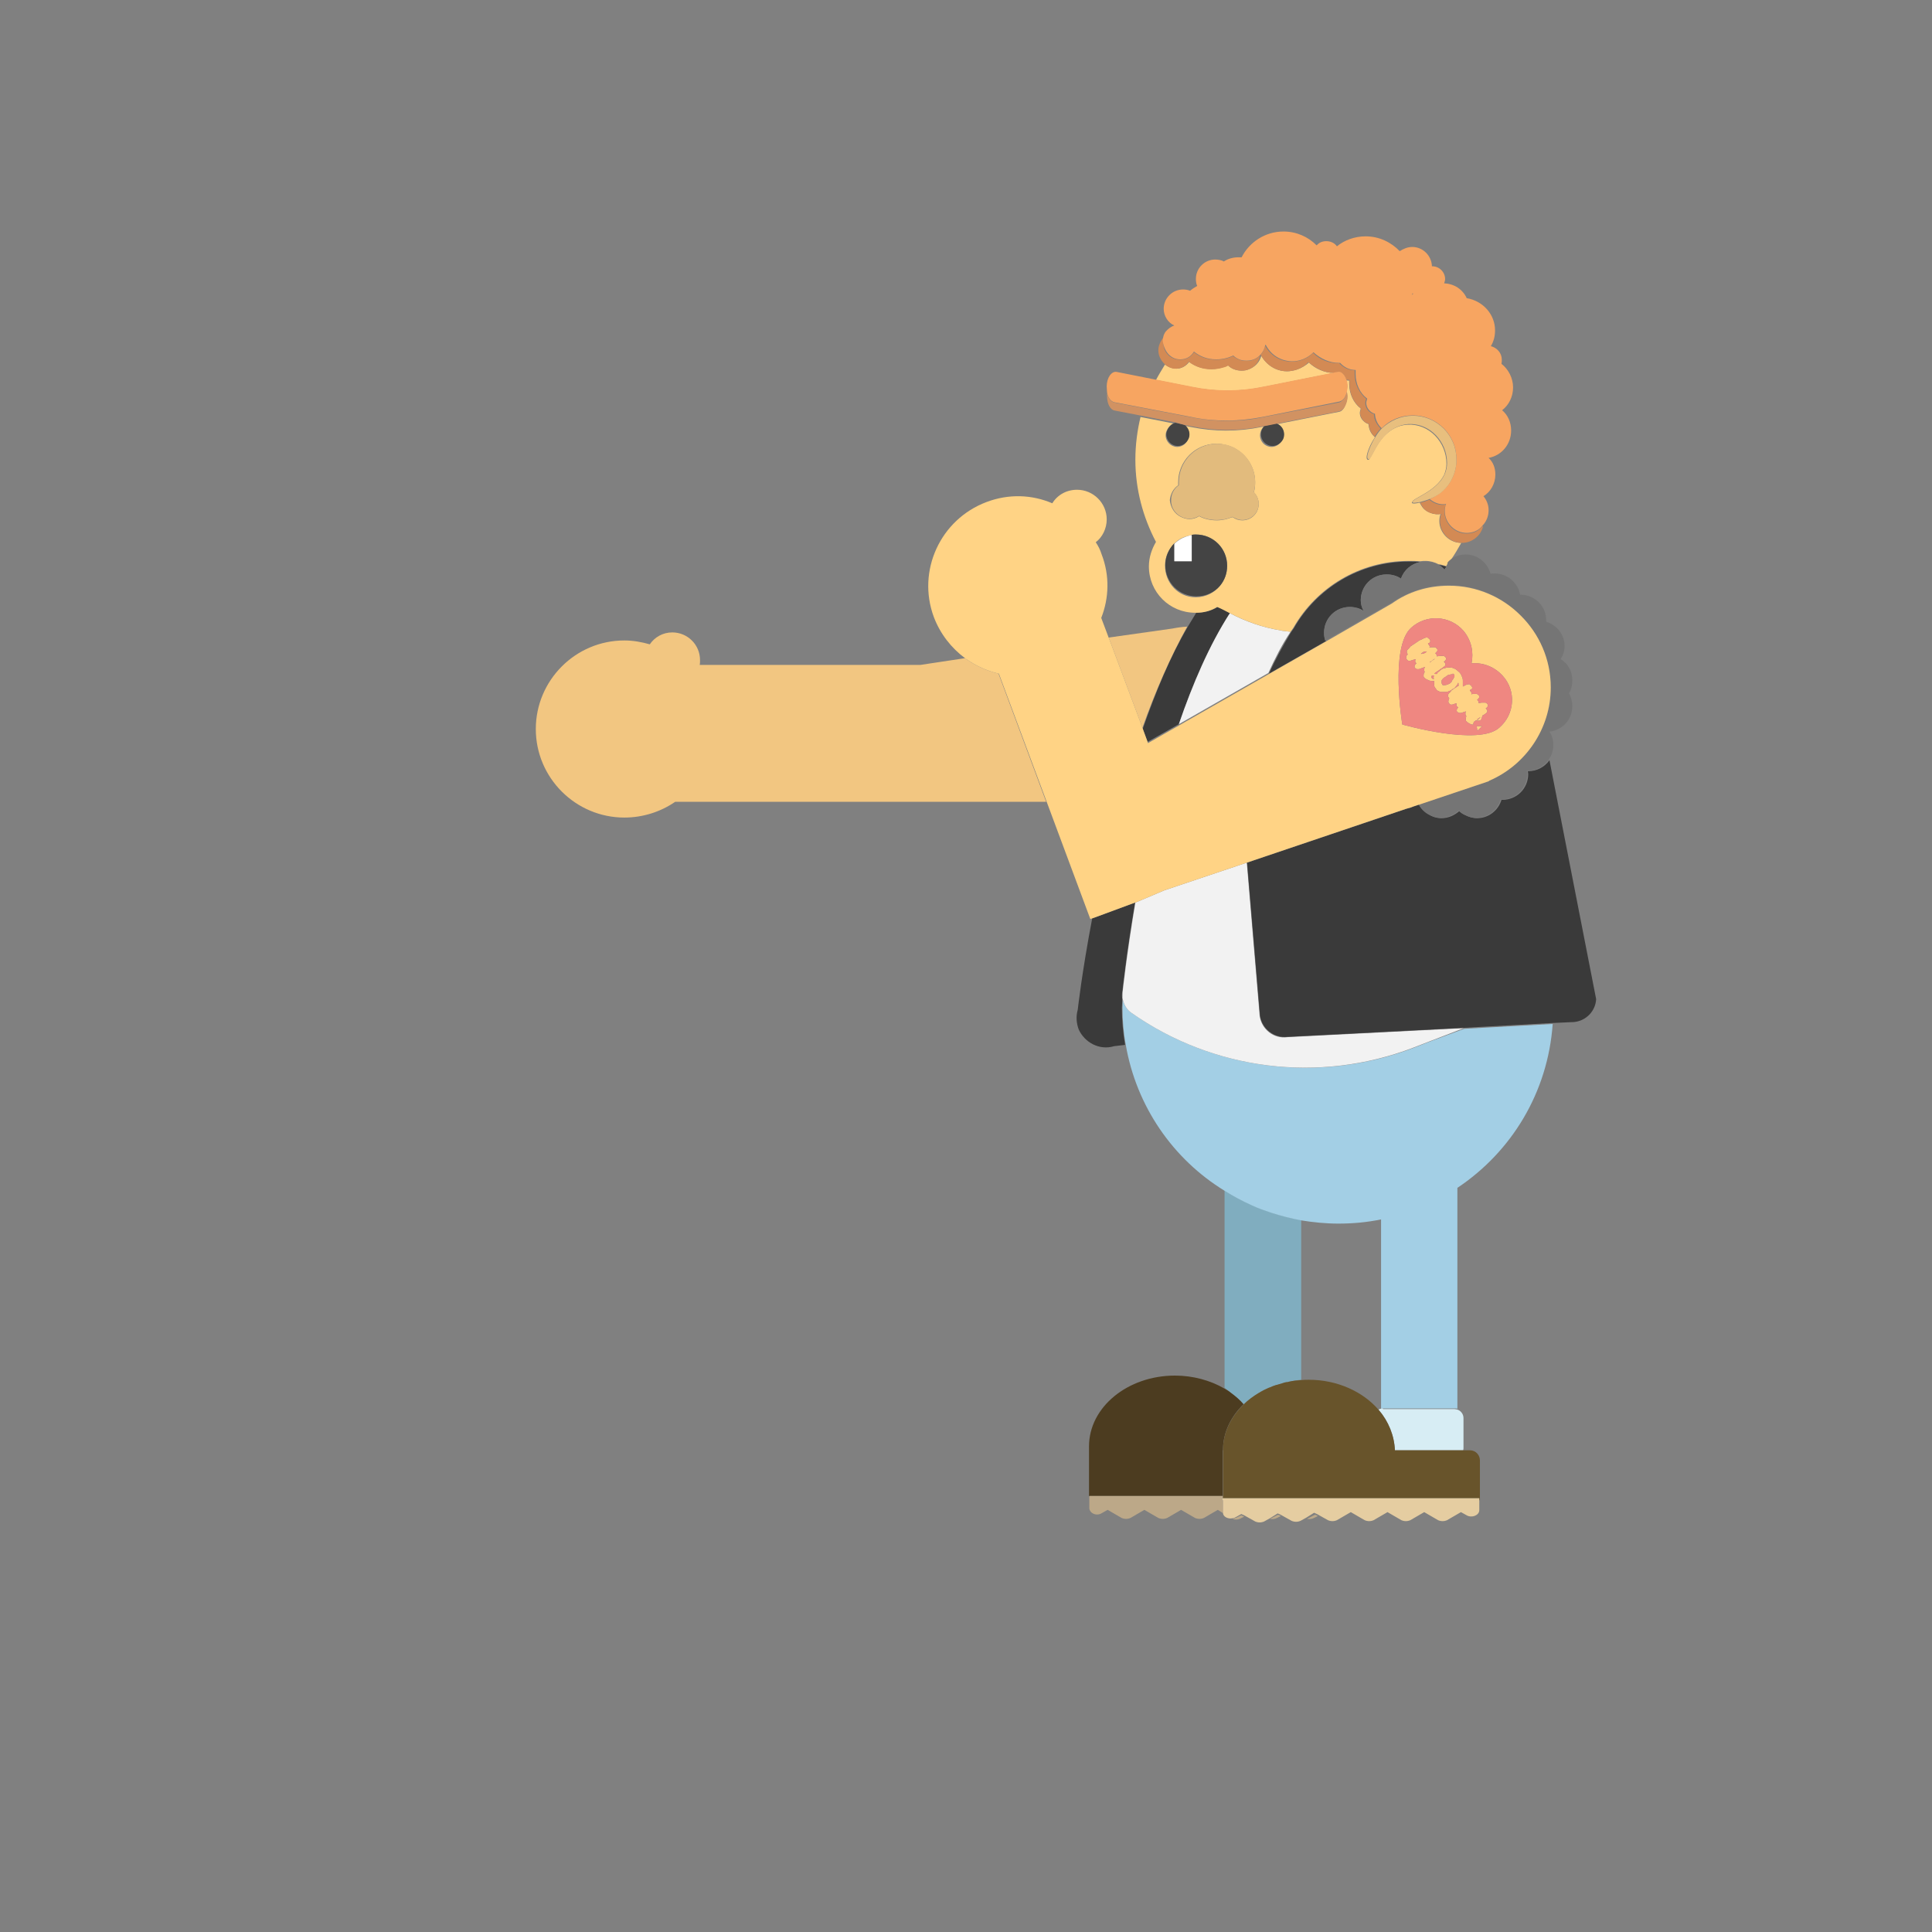 <?xml version="1.0" encoding="utf-8"?>
<!-- Generator: Adobe Illustrator 18.1.1, SVG Export Plug-In . SVG Version: 6.00 Build 0)  -->
<svg version="1.1" id="Layer_1" xmlns="http://www.w3.org/2000/svg" xmlns:xlink="http://www.w3.org/1999/xlink" x="0px" y="0px"
	 viewBox="0 0 600 600" enable-background="new 0 0 600 600" xml:space="preserve">
<rect x="0" y="0" width="600" height="600" fill="#808080" stroke="none"/>
<g>
	<path fill="none" d="M415.9,127.9c0.8-0.1,1.5-0.8,1.9-1.9c-0.4,0.8-1.1,1.4-1.7,1.6l-19.7,3.9c0.2,0,0.3,0.1,0.4,0.2L415.9,127.9z
		"/>
	<path fill="none" d="M370.7,109.4c1.9,1.4,4.2,2.3,6.8,2.3c0,0,0.1,0,0.1,0c-2.6,0-5-0.9-6.8-2.4
		C370.8,109.4,370.7,109.4,370.7,109.4z"/>
	<path fill="none" d="M364.8,114.5c-0.1,0-0.2,0-0.2,0c0.3,0.1,0.6,0.1,0.8,0.1c1.7,0,3.1-1,4-2.1c-0.1-0.1-0.1-0.1-0.2-0.2
		C368.3,113.7,366.8,114.6,364.8,114.5z"/>
	<path fill="none" d="M380.4,114c0.4-0.1,0.7-0.3,1.1-0.4c0,0,0,0,0,0C381.1,113.7,380.7,113.8,380.4,114z"/>
	<path fill="none" d="M438.6,91.1c0,0.3-0.1,0.5-0.1,0.5c0,0,0,0,0.1-0.1C438.6,91.4,438.6,91.2,438.6,91.1z"/>
	<path fill="none" d="M361.2,106.5C361.2,106.6,361.2,106.6,361.2,106.5c0,3,2.3,5.2,5.1,5.2c0.1,0,0.1,0,0.2,0
		C363.8,111.6,361.8,109.6,361.2,106.5z"/>
	<path fill="none" d="M392,129.5c-3.6,0.8-7.3,1.1-11,1.1C384.7,130.6,388.4,130.2,392,129.5l23.8-4.6c0.4-0.1,0.7-0.3,1-0.6
		c-0.2,0.2-0.5,0.3-0.8,0.4L392,129.5z"/>
	<path fill="none" d="M395.2,138.5c-2,0-3.6-1.7-3.6-3.6c0-0.8,0.2-1.4,0.6-2c-0.5,0.6-0.8,1.5-0.8,2.3c0,2,1.6,3.6,3.6,3.6
		c1.3,0,2.4-0.7,3.1-1.8C397.4,137.9,396.3,138.5,395.2,138.5z"/>
	<path fill="none" d="M365.8,138.5c-2,0-3.6-1.7-3.6-3.6c0-0.5,0.1-1,0.4-1.5c-0.3,0.5-0.5,1.1-0.5,1.8c0,2,1.7,3.6,3.6,3.6
		c1.6,0,2.9-1.1,3.4-2.5C368.5,137.6,367.2,138.5,365.8,138.5z"/>
	<path fill="none" d="M445.2,159.6c-0.1,0-0.2,0-0.3-0.1C445,159.5,445.1,159.5,445.2,159.6z"/>
	<path fill="none" d="M446.5,159.7C446.5,159.7,446.5,159.7,446.5,159.7c-0.3,0-0.7,0-1.2-0.1C445.8,159.7,446.2,159.7,446.5,159.7z
		"/>
	<path fill="none" d="M370.1,166.2c0,0-0.1,0-0.1,0c-0.2,0-0.3,0.1-0.5,0.1C369.7,166.3,369.9,166.2,370.1,166.2L370.1,166.2z"/>
	<path fill="none" d="M452.3,142.6c0,0.4,0,0.7,0,1.1C452.3,143.3,452.3,143,452.3,142.6c0-7.4-6.1-13.5-13.5-13.5h0
		C446.2,129.1,452.3,135.2,452.3,142.6z"/>
	<path fill="none" d="M377.9,161.5c-1.9,0-3.9-0.4-5.5-1.3c-0.9,0.6-2,0.9-3,0.9c-0.9,0-1.8-0.2-2.5-0.6c0.8,0.4,1.8,0.7,2.7,0.7
		c1.1,0,2.1-0.3,3-0.9c1.6,0.9,3.6,1.3,5.5,1.3c1.7,0,3.3-0.4,4.8-1c-0.1,0-0.1-0.1-0.2-0.1C381.2,161.2,379.5,161.5,377.9,161.5z"
		/>
	<path fill="none" d="M389.7,149.7c0,1-0.1,2.1-0.4,3.1c0.9,0.9,1.5,2.3,1.5,3.6c0,2.9-2.3,5.1-5.1,5.1c-0.9,0-1.7-0.3-2.5-0.7
		c0.7,0.5,1.6,0.8,2.7,0.8c2.9,0,5.1-2.3,5.1-5.1c0-1.4-0.6-2.7-1.5-3.6c0.3-1,0.4-2.1,0.4-3.1c0-4.6-2.6-8.6-6.4-10.6
		C387.2,141.2,389.7,145.2,389.7,149.7z"/>
	<path fill="none" d="M401,112.3c0.1,0,0.1,0,0.2,0c-3.5-0.1-6.6-2.1-8.1-5.1H393c0,0.1,0,0.2-0.1,0.2
		C394.5,110.3,397.5,112.3,401,112.3z"/>
	<path fill="none" d="M422.6,126.8C422.6,126.9,422.7,126.9,422.6,126.8C422.7,126.9,422.7,126.9,422.6,126.8
		C422.7,126.9,422.6,126.8,422.6,126.8z"/>
	<path fill="none" d="M429.1,133.1c2.6-2.5,6-4,9.7-4C434.9,129.1,431.5,130.6,429.1,133.1z"/>
	<path fill="none" d="M423.6,130.8c0.4,0.4,0.9,0.8,1.5,0.9c0,0,0-0.1,0-0.1C424.6,131.5,424,131.2,423.6,130.8z"/>
	<path fill="none" d="M418.1,117.9c0,0.1,0.1,0.1,0.1,0.2c0.3,0.1,0.6,0.1,0.9,0.1c0-0.1,0-0.1,0-0.2
		C418.8,118,418.5,117.9,418.1,117.9z"/>
	<path fill="none" d="M402.7,114.8c1.4-0.4,2.7-1.2,3.8-2.2c0,0-0.1-0.1-0.2-0.1C405.3,113.6,404.1,114.3,402.7,114.8z"/>
	<path fill="none" d="M415.8,112.8c-3,0-5.8-1.4-7.9-3.3c0,0-0.1,0.1-0.1,0.1c2.1,2,4.7,3.2,7.7,3.2
		C415.6,112.8,415.7,112.8,415.8,112.8z"/>
	<path fill="none" d="M369.2,166.4c-1.7,0.4-3.2,1.2-4.5,2.4v0.1C365.9,167.7,367.5,166.8,369.2,166.4z"/>
	<path fill="none" d="M443.9,155.2c1.2,1,2.6,1.6,4.2,1.6c0.3,0,0.6-0.1,0.9-0.1c-0.3,0.7-0.4,1.5-0.4,2.2c0,3.7,3.1,6.8,6.8,6.8
		c1.9,0,3.4-0.6,4.5-1.8c-1.2,1.1-2.7,1.7-4.4,1.7c-3.7,0-6.8-3.1-6.8-6.8c0-0.7,0.1-1.5,0.4-2.2c-0.3,0.1-0.6,0.1-0.9,0.1
		c-1.7,0-3-0.7-4.2-1.6c1.1-0.5,2.1-1.1,3.1-1.8c-1,0.7-2,1.3-3.2,1.7c-0.7,0.3-1.8,0.6-2.8,0.9c-1.2,0.2-2.3,0.4-2.4,0.1
		c0,0,0-0.1,0-0.1c-0.1,0.1-0.1,0.2-0.1,0.3c0.2,0.3,1.2,0.2,2.4-0.1c0.2,0.6,0.5,1,0.9,1.5c-0.3-0.4-0.6-0.9-0.8-1.5
		C442.1,155.9,443.2,155.5,443.9,155.2z"/>
	<path fill="none" d="M429.1,133.1L429.1,133.1c-1.2-1.1-2-2.7-2.1-4.5c-1.5-0.4-2.7-1.8-2.7-3.4c0-0.4,0.2-0.9,0.3-1.3
		c-2.3-1.7-3.6-4.6-3.6-7.7c0-0.5,0-0.9,0-1.2c-2,0-3.6-0.9-4.8-2.2c-0.1,0-0.2,0-0.3,0c1.2,1.3,2.9,2.2,4.8,2.2c0,0.5,0,0.8,0,1.2
		c0,3.1,1.4,5.8,3.6,7.7c-0.2,0.3-0.3,0.9-0.3,1.3c0,1.6,1.2,3,2.7,3.4c0,1.8,0.9,3.3,2.1,4.5c-0.6,0.6-1.3,1.5-1.9,2.5
		c0.1,0.1,0.1,0.2,0.2,0.2c0-0.1,0.1-0.1,0.1-0.2C427.8,134.6,428.5,133.7,429.1,133.1z"/>
	<path fill="none" d="M391.3,110.4c-0.4,2-1.7,3.6-3.6,4.3c1.9-0.6,3.5-2.2,3.9-4.2c-0.1-0.1-0.1-0.2-0.2-0.3
		C391.5,110.3,391.4,110.4,391.3,110.4z"/>
	<path fill="none" d="M382.8,110.6c1.2,0.9,2.5,1.5,4.1,1.5c0,0,0.1,0,0.1,0c-1.6,0-3.1-0.6-4-1.6
		C382.9,110.5,382.9,110.6,382.8,110.6z"/>
	<path fill="none" d="M438.9,91.2c-0.2-0.1-0.2-0.1-0.3-0.1C438.7,91.2,438.8,91.3,438.9,91.2C438.8,91.3,438.9,91.2,438.9,91.2z"/>
	<path fill="none" d="M437.2,131.7c-3.3,0.3-5.7,2-7.5,3.9c1.7-1.9,4.1-3.5,7.4-3.7c6.7-0.4,12.1,5.4,12.1,12.1
		c0,1.3-0.2,2.4-0.7,3.4c0.5-1.1,0.8-2.2,0.8-3.6C449.3,137.1,443.9,131.3,437.2,131.7z"/>
	<path fill="none" d="M425.1,142.6c-1.1,0,0.1-3.6,1.8-6.5c-1.9,3-3.1,6.7-1.9,6.7c0.2,0,0.5-0.4,0.9-1.1
		C425.6,142.3,425.3,142.6,425.1,142.6z"/>
	<path fill="none" d="M382.6,138.8c0.2,0.1,0.3,0.2,0.5,0.2C383,139,382.8,138.9,382.6,138.8z"/>
	<path fill="none" d="M449.2,176c-0.3,0.3-0.5,0.6-0.6,0.9C448.8,176.6,449.1,176.3,449.2,176z"/>
	<path fill="none" d="M419.2,188.5c1.6,0,3.1,0.6,4.3,1.3c0,0,0-0.1,0-0.1C422.3,188.9,420.8,188.5,419.2,188.5
		C419.3,188.5,419.3,188.5,419.2,188.5z"/>
	<path fill="none" d="M379.7,450.4v14.2h0.1v0.7h0v-0.7v-14.1c0-5.5,2.4-10.4,6.4-14.3c1.4-1.3,3-2.5,4.7-3.6
		c-1.7,1-3.3,2.2-4.7,3.5C382.2,440,379.8,444.9,379.7,450.4L379.7,450.4z"/>
	<path fill="none" d="M430.6,178.4c1.7,0,3.2,0.4,4.5,1.3c0,0,0,0,0,0C433.7,178.8,432.3,178.4,430.6,178.4
		C430.7,178.4,430.7,178.4,430.6,178.4z"/>
	<path fill="none" d="M398.3,195.9c0.8,0.1,1.7,0.2,2.5,0.3C400,196.1,399.1,196,398.3,195.9z"/>
	<path fill="none" d="M449.8,181.7c-6.5,0-12.6,2.1-17.7,5.5l-20.4,11.7c0,0.1,0,0.1,0.1,0.2l-17.7,10.1c1.9-4.3,4.3-8.6,6.8-12.8
		c0.3-0.4,0.6-0.9,0.9-1.3c7.1-12.4,20.4-20.7,35.7-20.7c1.2,0,2.5,0,3.7,0.1c0.6,0,1-0.1,1.5-0.1c1.5,0,2.8,0.3,4,1
		c0.7,0.3,1.3,0.9,1.9,1.5c-0.5-0.6-1.2-1.2-1.8-1.5c0.8,0.2,1.7,0.3,2.4,0.6c0.2-0.3,0.3-0.5,0.3-0.8c-0.1,0.2-0.2,0.4-0.4,0.6
		c-0.8-0.2-1.5-0.5-2.4-0.6c-1.2-0.6-2.5-1-4-1c-0.6,0-1,0-1.6,0.1c-1.2-0.1-2.4-0.1-3.7-0.1c-15.2,0-28.6,8.3-35.7,20.7
		c-0.3,0.4-0.6,0.9-0.9,1.3c-2.7,4-4.9,8.4-6.9,12.8l-27.8,15.9v0l-9.7,5.5l0.1,0.4l10-5.7l27.8-15.9l17.7-10.1l20.3-11.7
		c5-3.6,11.1-5.5,17.7-5.5c8.7,0,16.5,3.5,22.2,9.2C466.5,185.3,458.6,181.7,449.8,181.7z"/>
	<polygon fill="none" points="381.9,190.4 381.9,190.4 381.9,190.4 	"/>
	<path fill="none" d="M381.9,190.4c5,2.7,10.4,4.5,16,5.4C392.2,194.9,386.9,193,381.9,190.4z"/>
	<path fill="none" d="M366.1,224.9c4.3-12.6,9.5-24.6,15.8-34.4C375.6,200.2,370.4,212.2,366.1,224.9z"/>
	<path fill="none" d="M447.5,254c-1.5,0-2.8-0.4-4-1.2c1.2,0.8,2.7,1.3,4.2,1.3c2.1,0,4-0.9,5.5-2.2c-0.1,0-0.1-0.1-0.2-0.1
		C451.5,253.1,449.6,254,447.5,254z"/>
	<path fill="none" d="M391,432.5c0.5-0.3,0.9-0.5,1.4-0.8C392,432,391.5,432.3,391,432.5z"/>
	<path fill="none" d="M393.9,431.1c0.1,0,0.2-0.1,0.3-0.1C394.1,431,394,431,393.9,431.1z"/>
	<path fill="none" d="M378.9,181.9c-1.7,2-4.3,3.3-7.3,3.3c-5.4,0-9.7-4.3-9.7-9.7c0-1.9,0.6-3.7,1.6-5.3c-1.1,1.5-1.7,3.4-1.7,5.5
		c0,5.3,4.1,9.8,9.5,9.8C374.4,185.5,377.1,184.1,378.9,181.9z"/>
	<path fill="none" d="M396.4,430.1C396.4,430.1,396.5,430.1,396.4,430.1C396.5,430.1,396.4,430.1,396.4,430.1z"/>
	<path fill="none" d="M398.5,429.5c0.5-0.1,1-0.2,1.5-0.3C399.5,429.2,399,429.3,398.5,429.5z"/>
	<path fill="#3A3A3A" d="M339.2,285.2c-3.2,16.7-4.5,28.4-4.5,28.4c-0.6,2.1-0.4,4.2,0.3,6.1c1.8,4,6.4,6.6,11,5.2l3.4-0.4
		c-0.6-3.7-1-7.6-1-11.5c0.1-0.9,0.1-2,0.1-3c-0.1-0.7-0.1-1.5,0.1-2.4c0,0,1.2-11.3,3.9-27.3l-12.7,4.7L339.2,285.2z"/>
	<path fill="#3A3A3A" d="M356.4,230.4l9.7-5.5v0l0,0c0,0,0,0,0,0c4.3-12.7,9.5-24.6,15.8-34.4c0,0,0,0,0-0.1c0,0,0,0,0,0
		c-1.2-0.6-2.4-1.3-3.8-1.9c-1.9,1.2-4.2,1.8-6.6,1.8c-0.9,1.4-1.7,2.9-2.6,4.3c-5.5,9.3-10,20.3-14,31.7l0.1,0.3L356.4,230.4z"/>
	<path fill="#80ADBF" d="M394.7,376.5c-2-0.7-4-1.4-6-2.3c-2.9-1.3-5.7-2.8-8.4-4.5V431c0.7,0.5,1.3,1,1.9,1.5
		c1.5,1.1,2.9,2.3,4,3.6c1.4-1.3,3-2.4,4.7-3.5c0.1,0,0.1-0.1,0.2-0.1c0.5-0.3,0.9-0.5,1.4-0.8c0.5-0.2,1-0.5,1.5-0.7
		c0.1,0,0.2-0.1,0.3-0.1c0.7-0.3,1.4-0.6,2.1-0.8c0,0,0.1,0,0.1,0c0.7-0.2,1.3-0.4,2-0.6c0.5-0.1,1-0.2,1.5-0.3c0.1,0,0.2,0,0.3-0.1
		c1.3-0.3,2.5-0.5,3.8-0.6v-49.6h0C400.9,378.3,397.7,377.5,394.7,376.5z"/>
	<path fill="#A3CFE5" d="M351.3,314.5c-1.4-1-2.3-2.5-2.6-4.1c0,0.8-0.1,1.6-0.1,2.5c0,3.9,0.3,7.7,1,11.5
		c3.3,19.2,14.7,35.6,30.7,45.4l0,0c2.7,1.7,5.5,3.2,8.4,4.5c1.9,0.9,3.9,1.6,6,2.3c3.1,1,6.2,1.8,9.4,2.4h0c3.7,0.6,7.6,1,11.5,1
		c4.6,0,8.9-0.4,13.3-1.3v58.8c0.3,0,0.4-0.1,0.7-0.1h22.3c0.3,0,0.4,0,0.7,0.1v-68.6c16.8-11.2,28.1-29.6,29.6-50.9l-27.5,1.5
		l-11,4.1l-4.9,1.9C409.7,336.5,376.9,332.5,351.3,314.5z"/>
	<path fill="#F2F2F2" d="M400.8,196.2c-0.8-0.1-1.7-0.2-2.5-0.3c-0.1,0-0.2,0-0.4-0.1c-5.7-0.9-11.1-2.8-16-5.4v0c0,0,0,0,0,0.1
		c-6.3,9.8-11.5,21.9-15.8,34.4c0,0,0,0,0,0l0,0l27.8-15.9C395.9,204.6,398.1,200.2,400.8,196.2z"/>
	<path fill="#F2F2F2" d="M361.6,276.5l-8.5,3.6l-0.5,0.2c-2.7,16.1-3.9,27.3-3.9,27.3c-0.1,0.7-0.1,1.6-0.1,2.4
		c0,0.1,0.1,0.2,0.1,0.4c0.4,1.7,1.2,3.1,2.6,4.1c25.6,18,58.4,22,87.5,10.9l4.9-1.9l10.9-4.2l-54.8,2.8c-4.2,0.6-8-2.4-8.6-6.6
		l-4-47.6l0,0L361.6,276.5z"/>
	<path fill="#FFD385" d="M392.2,120.2l22.1-4.4c0,0-0.1,0-0.1,0c-2.9,0-5.7-1.3-7.7-3.2c-1,0.9-2.3,1.7-3.8,2.2c-1,0.3-2,0.5-3,0.5
		c-3.5,0-6.4-2-8-4.8c-0.5,2-2,3.5-3.9,4.2c-0.7,0.3-1.4,0.4-2.2,0.4c-1.7,0-3.2-0.6-4.2-1.6c-0.4,0.1-0.7,0.3-1.1,0.4
		c-1.3,0.5-2.7,0.7-4.2,0.7c-2.6,0-4.9-0.8-6.8-2.2c-0.9,1.2-2.3,2.1-4,2.1c-0.3,0-0.6-0.1-0.8-0.1c-0.8-0.1-1.9-0.5-2.7-1.2
		c-0.9,1.5-1.9,3.1-2.8,4.8l11.1,2.2C377.5,121.7,384.9,121.7,392.2,120.2z"/>
	<path fill="#FFD385" d="M381.9,190.4C381.9,190.4,381.9,190.4,381.9,190.4c5,2.6,10.3,4.5,16,5.4c0.1,0,0.2,0,0.4,0.1
		c0.8,0.1,1.7,0.2,2.5,0.3c0.3-0.4,0.6-0.9,0.9-1.3c7.1-12.4,20.5-20.7,35.7-20.7c1.3,0,2.5,0,3.7,0.1c0.6-0.1,1-0.1,1.6-0.1
		c1.5,0,2.8,0.4,4,1c0.9,0.1,1.6,0.4,2.4,0.6c0.2-0.2,0.3-0.4,0.4-0.6c0-0.2,0.1-0.3,0.1-0.5c0.3-0.4,0.7-0.7,1.1-1
		c1.1-1.6,2.1-3.3,3.1-5.1c-3.7,0-6.8-3.1-6.8-6.8c0-0.7,0.1-1.5,0.4-2.2c-0.3,0.1-0.5,0.1-0.8,0.1c0,0,0,0-0.1,0c0,0,0,0,0,0
		c-0.3,0-0.7,0-1.2-0.1c0,0-0.1,0-0.1,0c-0.1,0-0.2,0-0.3-0.1c-1.1-0.3-2.2-0.8-3.1-1.9c-0.3-0.4-0.6-0.9-0.9-1.5
		c-1.2,0.3-2.2,0.4-2.4,0.1c-0.1-0.1,0-0.2,0.1-0.3c-0.1-1.1,7.4-3.2,9.9-8.5c0.4-1,0.7-2.1,0.7-3.4c0-6.7-5.4-12.5-12.1-12.1
		c-3.3,0.2-5.6,1.8-7.4,3.7c-2,2.2-3.1,4.8-3.9,6.1c-0.4,0.7-0.6,1.1-0.9,1.1c-1.2,0,0-3.8,1.9-6.7c0.1-0.1,0.1-0.2,0.2-0.3
		c-0.1-0.1-0.1-0.1-0.2-0.2c0,0,0,0,0,0c-1.1-1-1.7-2.3-1.8-3.9c-0.6-0.2-1.1-0.5-1.5-0.9c-0.7-0.6-1.2-1.6-1.2-2.6
		c0-0.4,0.2-0.9,0.3-1.3c0,0-0.1-0.1-0.1-0.1c-2.2-1.7-3.5-4.6-3.5-7.6c0-0.4,0-0.7,0-1c-0.3,0-0.6,0-0.9-0.1c0.2,0.6,0.3,1.3,0.3,2
		c0,0.3-0.1,0.7-0.1,1c0,0.2-0.1,0.4-0.1,0.6c0.1,0.5,0.2,1,0.2,1.4c0,1.1-0.3,2.1-0.7,2.9c-0.4,1.1-1.1,1.8-1.9,1.9l-19.1,3.8
		c1.2,0.5,2,1.8,2,3.2c0,0.8-0.3,1.5-0.7,2.1c-0.6,1-1.8,1.8-3.1,1.8c-2,0-3.6-1.6-3.6-3.6c0-0.8,0.3-1.7,0.8-2.3
		c0.1-0.1,0.2-0.2,0.3-0.4l-0.6,0.1c-7.3,1.5-14.7,1.5-22,0l-1.6-0.3c0.7,0.7,1.1,1.6,1.1,2.6c0,0.5-0.1,1-0.3,1.4
		c-0.5,1.4-1.8,2.5-3.4,2.5c-1.9,0-3.6-1.6-3.6-3.6c0-0.7,0.2-1.3,0.5-1.8c0.4-0.8,1.1-1.5,1.9-1.9l-10.2-2c-1,4.2-1.6,8.6-1.6,13.3
		c0,9.2,2.4,17.9,6.4,25.5c-1.3,2.2-2.2,4.8-2.2,7.6c0,8,6.4,14.4,14.4,14.4c0,0,0,0,0.1,0c0,0,0.1,0,0.1,0c2.4,0,4.7-0.6,6.6-1.8
		C379.5,189.1,380.7,189.8,381.9,190.4z M365.9,150.7c0-0.3,0-0.7,0-1c0-6.5,5.3-11.9,11.9-11.9c1.7,0,3.3,0.4,4.8,1
		c0.2,0.1,0.3,0.2,0.5,0.2c0.1,0.1,0.2,0.1,0.3,0.2c3.8,2,6.4,6,6.4,10.6c0,1-0.1,2.1-0.4,3.1c0.9,0.9,1.5,2.2,1.5,3.6
		c0,2.8-2.2,5.1-5.1,5.1c-1,0-1.9-0.3-2.7-0.8c-0.1-0.1-0.2-0.1-0.4-0.2c-1.5,0.6-3.1,1-4.8,1c-1.9,0-3.9-0.4-5.5-1.3
		c-0.9,0.6-1.9,0.9-3,0.9c-1,0-1.9-0.3-2.7-0.7c-1.9-0.9-3.2-2.9-3.4-5.2C363.5,153.4,364.4,151.7,365.9,150.7z M371.3,185.5
		c-5.4,0-9.5-4.5-9.5-9.8c0-2.1,0.6-3.9,1.7-5.5c0.4-0.5,0.8-1,1.2-1.5v0.1c1.3-1.3,2.8-2.1,4.5-2.4c0.1,0,0.2,0,0.3-0.1
		c0.2,0,0.3-0.1,0.5-0.1c0,0,0.1,0,0.1,0v-0.1c0.4-0.1,0.9-0.1,1.3-0.1c5.4,0,9.7,4.3,9.7,9.7c0,2.4-0.8,4.5-2.2,6.2
		C377.1,184.1,374.4,185.5,371.3,185.5z"/>
	<path fill="#3A3A3A" d="M481.2,236.1c-1.5,2.1-3.9,3.4-6.6,3.4c0,0,0,0-0.1,0c0,0.3,0.1,0.6,0.1,0.9c0,4.5-3.6,8-8,8
		c-0.1,0-0.3,0-0.3,0c-1,3.3-4,5.7-7.6,5.7c-1.3,0-2.6-0.4-3.7-1c-0.7-0.3-1.3-0.7-1.8-1.2c-1.5,1.3-3.4,2.2-5.5,2.2
		c-1.6,0-3-0.5-4.2-1.3c-1.2-0.7-2.2-1.7-2.8-2.9l-1.8,0.6l-0.5,0.2c-0.4,0.2-0.7,0.3-1,0.3l-0.7,0.2l-49.4,16.7l4,47.5
		c0.6,4.2,4.5,7.1,8.6,6.6l54.8-2.8l27.5-1.5l6.7-0.3c3.7-0.4,6.6-3.4,6.8-7.1L481.2,236.1z"/>
	<path fill="#3A3A3A" d="M401.8,195.1c-0.3,0.4-0.6,0.9-0.9,1.3c-2.5,4.2-4.9,8.5-6.8,12.8l17.7-10.1c0-0.1,0-0.1-0.1-0.2l-0.1,0.1
		c-0.3-0.9-0.4-1.6-0.4-2.5c0-4.4,3.5-8,8-8c0,0,0,0,0,0c0,0,0,0,0.1,0c1.5,0,3,0.4,4.2,1.2c-0.6-1-0.9-2.1-0.9-3.3c0-4.4,3.5-8,8-8
		c0,0,0,0,0,0c0,0,0,0,0.1,0c1.6,0,3,0.4,4.4,1.3c0.9-2.7,3.2-4.6,6-5.2c0,0,0,0,0.1,0c-1.2-0.1-2.5-0.1-3.7-0.1
		C422.2,174.4,408.9,182.7,401.8,195.1z"/>
	<path fill="#3A3A3A" d="M448.6,176.9c0.1-0.3,0.3-0.6,0.6-0.9c-0.7-0.3-1.6-0.4-2.4-0.6C447.4,175.7,448.1,176.3,448.6,176.9z"/>
	<path fill="#4C3C20" d="M379.7,464.6v-14.2h0.1c0-5.5,2.4-10.4,6.4-14.3c-1.1-1.3-2.5-2.5-4-3.6c-0.6-0.5-1.3-0.9-2-1.3
		c-4.3-2.5-9.7-4-15.3-4c-14.7,0-26.7,9.8-26.7,22v15.5h0.1v-0.1H379.7z"/>
	<path fill="#BCA888" d="M394.4,471.7c0.7,0.1,1.5,0.1,2.2-0.3l1.2-0.6l-0.9-0.4L394.4,471.7z"/>
	<path fill="#BCA888" d="M405.9,471.7c0.7,0.1,1.5,0.1,2.2-0.3l1.2-0.6l-0.9-0.4L405.9,471.7z"/>
	<path fill="#BCA888" d="M383.7,471.4c-0.3,0.1-0.6,0.3-0.9,0.3c0.7,0.3,1.6,0.3,2.4-0.1l1.2-0.6l-0.9-0.4L383.7,471.4z"/>
	<path fill="#BCA888" d="M379.6,465.9v-0.6h0.2v-0.7h-0.1h-41.4v0.1v3.6c0,1.6,2.2,2.7,3.9,1.6l1.8-1l4.3,2.5c0.9,0.4,1.9,0.4,2.8,0
		l4.3-2.5l4.3,2.5c0.9,0.4,1.9,0.4,2.8,0l4.3-2.5l4.3,2.5c0.9,0.4,1.9,0.4,2.8,0l4.3-2.5l1.6,1c0-0.1,0-0.1,0-0.3v-3.7h0v0H379.6z"
		/>
	<polygon fill="#D7EDF4" points="429.5,437.4 429.5,437.4 429.5,437.4 	"/>
	<path fill="#D7EDF4" d="M433.2,450.4h21.2c0.1-0.3,0.1-0.5,0.1-0.8v-9.2c0-1.3-0.9-2.4-2.1-2.7c-0.3,0-0.4-0.1-0.7-0.1h-22.2v-0.2
		c-0.3,0-0.4,0-0.7,0.1c-0.3,0-0.4,0.1-0.7,0.3c0,0,0.1,0.1,0.1,0.1C431.2,441.4,433,445.8,433.2,450.4z"/>
	<path fill="#68542B" d="M398.5,429.5c-0.7,0.2-1.3,0.4-2,0.6c0,0-0.1,0-0.1,0c-0.7,0.2-1.4,0.5-2.1,0.8c-0.1,0-0.2,0.1-0.3,0.1
		c-0.5,0.2-1,0.5-1.5,0.7c-0.5,0.3-1,0.5-1.4,0.8c-0.1,0-0.1,0.1-0.2,0.1c-1.7,1-3.3,2.2-4.7,3.6c-4,3.9-6.4,8.8-6.4,14.3v14.1v0.7
		h79.6v0.6h0.2v-12.4c0-1.6-1.3-3.1-3.1-3.1h-1.9h-0.2h-21.2c-0.2-4.6-2-9-5-12.5c0,0-0.1-0.1-0.1-0.1c-4.8-5.6-12.8-9.3-21.6-9.3
		c-0.7,0-1.5,0-2.4,0.1c-1.3,0.1-2.6,0.2-3.8,0.5c-0.1,0-0.2,0-0.3,0.1C399.5,429.2,399,429.3,398.5,429.5z"/>
	<path fill="#E5CDA1" d="M379.8,465.3L379.8,465.3h-0.2v0.6h0.2v0v3.7c0,0.1,0,0.1,0,0.3c0.1,1.2,1.6,1.9,3,1.6
		c0.3,0,0.6-0.1,0.9-0.3l1.8-1l0.9,0.4l3.4,1.9c0.9,0.4,1.9,0.4,2.8,0l1.8-1l2.4-1.5l0.9,0.4l3.4,1.9c0.9,0.4,1.9,0.4,2.8,0l1.8-1
		l2.4-1.5l0.9,0.4l3.4,1.9c0.9,0.4,1.9,0.4,2.8,0l4.3-2.5l4.3,2.5c0.9,0.4,1.9,0.4,2.8,0l4.3-2.5l4.3,2.5c0.9,0.4,1.9,0.4,2.8,0
		l4.3-2.5l4.3,2.5c0.9,0.4,1.9,0.4,2.8,0l4.3-2.5l1.8,1c1.6,0.9,3.9,0,3.9-1.6v-3.1v-0.6H379.8z"/>
	<path fill="#444444" d="M362.6,133.4c-0.2,0.5-0.4,1-0.4,1.5c0,1.9,1.6,3.6,3.6,3.6c1.4,0,2.7-0.9,3.3-2.2c0.2-0.4,0.3-0.9,0.3-1.4
		c0-1-0.4-1.9-1.1-2.6c-0.2-0.1-0.3-0.3-0.5-0.4l-2.8-0.6c-0.2,0.1-0.4,0.1-0.5,0.2C363.6,131.9,363,132.6,362.6,133.4z"/>
	<path fill="#444444" d="M391.6,134.9c0,1.9,1.6,3.6,3.6,3.6c1.1,0,2.2-0.6,2.9-1.5c0.5-0.6,0.7-1.3,0.7-2.1c0-1.4-0.8-2.7-2-3.2
		c-0.1-0.1-0.3-0.1-0.4-0.2l-3.6,0.7c-0.1,0.1-0.2,0.2-0.3,0.3c-0.1,0.1-0.2,0.2-0.3,0.4C391.8,133.5,391.6,134.1,391.6,134.9z"/>
	<path fill="#E2BB7D" d="M366.9,160.5c0.8,0.4,1.6,0.6,2.5,0.6c1,0,2.1-0.3,3-0.9c1.6,0.9,3.6,1.3,5.5,1.3c1.6,0,3.3-0.3,4.8-1
		c0.1,0,0.1,0.1,0.2,0.1c0.1,0.1,0.2,0.1,0.4,0.2c0.8,0.4,1.6,0.7,2.5,0.7c2.8,0,5.1-2.2,5.1-5.1c0-1.3-0.6-2.7-1.5-3.6
		c0.3-1,0.4-2.1,0.4-3.1c0-4.5-2.5-8.5-6.2-10.5c-0.1-0.1-0.2-0.1-0.3-0.2c-0.2-0.1-0.3-0.2-0.5-0.2c-1.5-0.7-3.1-1-4.8-1
		c-6.6,0-11.9,5.4-11.9,11.9c0,0.3,0,0.7,0,1c-1.5,1-2.4,2.7-2.4,4.6C363.6,157.6,365,159.6,366.9,160.5z"/>
	<path fill="#444444" d="M371.6,185.2c3,0,5.6-1.3,7.3-3.3c1.4-1.7,2.2-3.8,2.2-6.2c0-5.4-4.3-9.7-9.7-9.7c-0.4,0-0.9,0-1.3,0.1v0.1
		v0v7.9v0.1v0.1h-5.4v-0.2v-5.2v-0.1v-0.1c-0.5,0.5-0.9,1-1.2,1.5c-1,1.5-1.6,3.4-1.6,5.3C361.9,180.9,366.2,185.2,371.6,185.2z"/>
	<path fill="#FFFFFF" d="M364.7,174.1v0.2h5.4v-0.1v-0.1v-7.9c-0.2,0-0.4,0.1-0.6,0.1c-0.1,0-0.2,0-0.3,0.1
		c-1.7,0.4-3.3,1.3-4.5,2.5V174.1z"/>
	<path fill="#D38A54" d="M438.8,91.3c0,0-0.1-0.1-0.2-0.2c0,0.1,0,0.3,0,0.4C438.6,91.5,438.7,91.4,438.8,91.3z"/>
	<path fill="#D38A54" d="M459.9,163.9c-1.1,1.2-2.6,1.8-4.5,1.8c-3.7,0-6.8-3.1-6.8-6.8c0-0.7,0.1-1.5,0.4-2.2
		c-0.3,0-0.6,0.1-0.9,0.1c-1.6,0-3-0.6-4.2-1.6c-0.7,0.3-1.8,0.7-2.8,0.9c0.2,0.6,0.5,1,0.8,1.5c0.8,1.1,2,1.7,3.1,1.9
		c0.1,0,0.2,0,0.3,0.1c0,0,0.1,0,0.1,0c0.4,0.1,0.8,0.1,1.2,0.1c0,0,0,0,0.1,0c0.3,0,0.5,0,0.8-0.1c0,0,0.1,0,0.1,0
		c-0.3,0.7-0.4,1.5-0.4,2.2c0,3.7,3.1,6.8,6.8,6.8c3.2,0,6-2.3,6.6-5.3C460.4,163.5,460.1,163.7,459.9,163.9z"/>
	<path fill="#D38A54" d="M364.8,114.5c2,0.1,3.5-0.8,4.4-2.2c0.1,0.1,0.1,0.1,0.2,0.2c1.9,1.4,4.2,2.2,6.8,2.2
		c1.5,0,2.9-0.3,4.2-0.7c0.4-0.1,0.7-0.3,1-0.5c0,0,0,0,0,0c1,1,2.5,1.6,4.2,1.6c0.8,0,1.5-0.1,2.2-0.4c1.9-0.7,3.2-2.3,3.6-4.3
		c-1.1,1-2.5,1.7-4.1,1.7c-0.1,0-0.1,0-0.2,0c0,0-0.1,0-0.1,0c-1.6,0-2.9-0.6-4.1-1.5c-1.5,0.7-3.2,1.1-5,1.1c-0.1,0-0.1,0-0.2,0
		c0,0-0.1,0-0.1,0c-2.6,0-4.9-0.8-6.8-2.3c-0.9,1.4-2.4,2.3-4.1,2.3c0,0-0.1,0-0.1,0c-0.1,0-0.1,0-0.2,0c-2.8,0-5.1-2.2-5.1-5.1
		c0,0,0,0,0-0.1c0-0.2-0.1-0.4-0.1-0.5c0-0.4,0.1-0.9,0.2-1.3c-2.7,3.3-1.7,6.3,0.1,8.2c0.1,0.1,0.3,0.2,0.4,0.4
		c0.9,0.7,1.9,1.1,2.7,1.2C364.6,114.5,364.7,114.5,364.8,114.5z"/>
	<path fill="#D38A54" d="M426.7,128.6c-1.5-0.4-2.7-1.8-2.7-3.4c0-0.4,0.1-1,0.3-1.3c-2.2-1.9-3.6-4.6-3.6-7.7c0-0.4,0-0.7,0-1.2
		c-1.9,0-3.6-0.9-4.8-2.2c0,0-0.1,0-0.1,0c-0.1,0-0.2,0-0.3,0c-3,0-5.7-1.2-7.7-3.2c-1.7,1.7-4,2.7-6.5,2.7c0,0-0.1,0-0.1,0
		c-0.1,0-0.1,0-0.2,0c-3.5,0-6.5-2-8.1-4.9c-0.2,1.1-0.7,2-1.4,2.8c0.1,0.1,0.1,0.2,0.2,0.3c1.6,2.8,4.5,4.8,8,4.8c1,0,2-0.2,3-0.5
		c1.4-0.5,2.6-1.2,3.6-2.3c0,0,0.1,0.1,0.2,0.1c2.1,1.8,4.8,3.2,7.7,3.2c0,0,0.1,0,0.1,0l1-0.2h0.1c1-0.3,1.9,0.6,2.5,1.8
		c0.1,0.2,0.2,0.3,0.2,0.5c0.3,0.1,0.6,0.1,1,0.1c0,0.1,0,0.1,0,0.2c0,0.3,0,0.6,0,1c0,3.1,1.3,5.9,3.5,7.6c0,0,0.1,0.1,0.1,0.1
		c0,0,0,0,0,0c-0.1,0.4-0.3,0.9-0.3,1.3c0,1,0.5,1.9,1.2,2.6c0.4,0.4,0.9,0.7,1.5,0.8c0,0,0,0.1,0,0.1c0.1,1.5,0.7,2.9,1.8,3.9
		c0,0,0,0,0,0c0.6-1,1.3-1.9,1.9-2.5C427.6,131.9,426.7,130.4,426.7,128.6z"/>
	<path fill="#F7A561" d="M361.2,106.5c0.6,3,2.6,5.1,5.3,5.1c0,0,0.1,0,0.1,0c1.7,0,3.2-0.8,4.1-2.3c0,0,0.1-0.1,0.1-0.1
		c1.9,1.5,4.2,2.4,6.8,2.4c0.1,0,0.1,0,0.2,0c1.8,0,3.5-0.4,5-1.1c0.1,0,0.1,0,0.2-0.1c1,1,2.4,1.6,4,1.6c0.1,0,0.1,0,0.2,0
		c1.6,0,3.1-0.6,4.1-1.7c0.1-0.1,0.1-0.1,0.2-0.2c0.7-0.8,1.2-1.7,1.4-2.8c0-0.1,0-0.2,0.1-0.2h0.1c1.5,3,4.5,5,8.1,5.1
		c0,0,0.1,0,0.1,0c2.4,0,4.8-1,6.5-2.7c0,0,0.1-0.1,0.1-0.1c2.1,1.9,4.9,3.3,7.9,3.3c0,0,0.1,0,0.1,0c0.1,0,0.2,0,0.3,0
		c1.2,1.3,2.8,2.2,4.8,2.2c0,0.3,0,0.7,0,1.2c0,3.1,1.3,6,3.6,7.7c-0.1,0.4-0.3,0.9-0.3,1.3c0,1.6,1.2,3,2.7,3.4
		c0.1,1.8,0.9,3.4,2.1,4.5c0,0,0,0,0,0c2.4-2.5,5.8-4,9.7-4c0,0,0,0,0,0h0h0c7.4,0,13.5,6.1,13.5,13.5c0,0.4,0,0.7,0,1.1
		c-0.3,4-2.2,7.4-5.2,9.6c-0.9,0.7-2,1.3-3.1,1.8c1.2,0.9,2.5,1.6,4.2,1.6c0.3,0,0.6,0,0.9-0.1c-0.3,0.7-0.4,1.5-0.4,2.2
		c0,3.7,3.1,6.8,6.8,6.8c1.7,0,3.3-0.6,4.4-1.7c0.2-0.2,0.4-0.4,0.6-0.7c0-0.1,0.1-0.1,0.2-0.2c1-1.2,1.6-2.7,1.6-4.5
		c0-1.6-0.6-3.1-1.6-4.3c2.2-1.3,3.7-3.9,3.7-6.7c0-2.1-0.7-3.9-2.1-5.2c4-0.7,7-4.2,7-8.5c0-2.5-1-4.8-2.8-6.3
		c2.1-1.6,3.4-4.2,3.4-7.1c0-2.9-1.5-5.7-3.6-7.3c0.1-0.4,0.1-0.9,0.1-1.3c0-2.1-1.5-3.7-3.4-4.2c0.9-1.5,1.3-3.1,1.3-4.9
		c0-5.1-3.9-9.2-8.8-10c-1.2-2.7-3.9-4.5-7-4.6c0.1-0.4,0.3-0.9,0.3-1.3c0-2.2-1.8-4-4-4c0,0,0,0-0.1,0c-0.1-3.3-2.8-6-6.1-6
		c-1.5,0-2.8,0.6-3.9,1.3c-2.7-2.8-6.4-4.6-10.6-4.6c-3.4,0-6.6,1.2-8.9,3.1c-0.7-1-1.9-1.6-3.3-1.6c-1.2,0-2.2,0.4-3,1.3
		c-2.7-2.7-6.3-4.3-10.3-4.3c-5.7,0-10.6,3.3-13,8c-0.3,0-0.6,0-0.9,0c-1.6,0-3.3,0.4-4.6,1.3c-0.7-0.4-1.8-0.6-2.7-0.6
		c-3.3,0-6,2.7-6,6c0,0.7,0.1,1.6,0.4,2.2c-0.7,0.4-1.5,0.9-2.2,1.5c-0.7-0.3-1.5-0.4-2.2-0.4c-3.3,0-6,2.7-6,6
		c0,2.2,1.3,4.3,3.3,5.2c-1,0.3-1.9,1-2.7,1.9c-0.3,0.4-0.6,1-0.7,1.5c-0.1,0.4-0.2,0.8-0.2,1.3
		C361.1,106.2,361.2,106.4,361.2,106.5z M438.6,91.1c0.1,0,0.1,0,0.3,0.1c0,0-0.1,0.1-0.1,0.1c-0.1,0.1-0.2,0.2-0.3,0.3
		c0,0,0,0-0.1,0.1C438.5,91.6,438.6,91.4,438.6,91.1z"/>
	<path fill="#E8BF7E" d="M438.7,156c0.1,0.3,1.2,0.1,2.4-0.1c1-0.3,2.1-0.6,2.8-0.9c1.1-0.4,2.2-1,3.2-1.7c3-2.2,4.9-5.7,5.2-9.6
		c0-0.3,0-0.7,0-1.1c0-7.4-6.1-13.5-13.5-13.5h0c0,0,0,0,0,0c-3.7,0-7.1,1.5-9.7,4c0,0,0,0,0,0l0,0c-0.6,0.6-1.3,1.5-1.9,2.5
		c0,0.1-0.1,0.1-0.1,0.2c-0.1,0.1-0.1,0.2-0.2,0.3c-1.7,2.9-3,6.5-1.8,6.5c0.2,0,0.5-0.3,0.8-0.9c0.8-1.3,1.9-3.9,3.9-6.1
		c1.7-1.9,4.1-3.6,7.5-3.9c6.7-0.4,12.1,5.4,12.1,12.1c0,1.3-0.3,2.5-0.8,3.6c-2.5,5.3-10,7.4-9.9,8.5
		C438.7,155.9,438.7,156,438.7,156z"/>
	<path fill="#D19262" d="M417.8,126c0.4-0.8,0.7-1.8,0.7-2.9c0-0.5-0.1-1-0.2-1.4c-0.3,1.3-0.8,2.2-1.5,2.7c-0.3,0.3-0.6,0.5-1,0.6
		l-23.8,4.6c-3.7,0.8-7.3,1.1-11,1.1s-7.4-0.4-11-1.1l-24-4.6c-1-0.3-1.9-1.3-2.2-3c0,0.3,0,0.7,0,1c0,2.4,1,4.3,2.4,4.5l8.3,1.6
		l10.6,2.1l2.8,0.8l2.2,0.4c7.3,1.5,14.7,1.5,22,0l0.7-0.1l3.6-0.7l19.7-3.9C416.8,127.4,417.4,126.9,417.8,126z"/>
	<path fill="#F7A561" d="M346,124.9l24,4.6c3.7,0.8,7.3,1.1,11,1.1c3.7,0,7.3-0.4,11-1.1l24-4.8c0.3-0.1,0.5-0.2,0.8-0.4
		c0.7-0.5,1.2-1.4,1.5-2.7c0-0.2,0.1-0.4,0.1-0.6c0-0.3,0.1-0.7,0.1-1c0-0.7-0.1-1.4-0.3-2c0-0.1-0.1-0.1-0.1-0.2
		c-0.1-0.2-0.1-0.3-0.2-0.5c-0.6-1.2-1.5-2.1-2.5-1.8h-0.1l-1,0.2l-22.1,4.4c-7.3,1.5-14.7,1.5-22,0l-11.1-2.2l-0.2,0l-12.1-2.4
		c-1.6-0.3-3.1,1.8-3.1,4.5c0,0.6,0.1,1.2,0.1,1.8c0,0,0,0,0,0C344.1,123.6,345,124.6,346,124.9z"/>
	<path fill="#757575" d="M449.6,174.7c0,0.2,0,0.4-0.1,0.5c-0.1,0.2-0.2,0.5-0.3,0.8c-0.1,0.3-0.4,0.6-0.6,0.9
		c-0.6-0.6-1.2-1.2-1.9-1.5c-1.2-0.7-2.5-1-4-1c-0.6,0-1,0.1-1.5,0.1c0,0,0,0-0.1,0c-2.8,0.6-5.1,2.5-6,5.2c0,0,0,0,0,0
		c-1.3-0.9-2.8-1.3-4.5-1.3c0,0,0,0,0,0c-4.5,0-8,3.6-8,8c0,1.2,0.3,2.3,0.9,3.3c0,0,0,0.1,0,0.1c-1.2-0.7-2.7-1.3-4.3-1.3
		c0,0,0,0,0,0c-4.5,0-8,3.6-8,8c0,0.9,0.1,1.6,0.4,2.5l0.1-0.1l20.4-11.7c5.1-3.4,11.2-5.5,17.7-5.5c8.8,0,16.7,3.6,22.4,9.4
		c5.8,5.7,9.4,13.7,9.4,22.4c0,12.9-7.9,24.2-19.2,29v0.1l-21.7,7.3l-0.1,0c0.7,1.2,1.6,2.2,2.8,2.9c1.2,0.7,2.6,1.2,4,1.2
		c2.1,0,4-0.9,5.5-2.2c0.1,0,0.1,0.1,0.2,0.1c0.6,0.5,1.2,0.9,1.8,1.2c1.1,0.5,2.3,0.9,3.5,0.9c3.6,0,6.6-2.4,7.6-5.7
		c0.1,0,0.3,0,0.3,0c4.5,0,8-3.6,8-8c0-0.3,0-0.6-0.1-0.9c0,0,0,0,0.1,0c2.7,0,5.1-1.3,6.6-3.4c0.9-1.3,1.5-2.8,1.5-4.6
		c0-1.5-0.4-3-1.2-4.2c4-0.4,7.1-3.7,7.1-7.9c0-1.5-0.4-2.8-1-4c0.7-1.2,1-2.5,1-4c0-2.8-1.3-5.2-3.6-6.6c0.7-1.2,1.2-2.5,1.2-4
		c0-3.6-2.4-6.6-5.7-7.6c0-0.1,0-0.3,0-0.4c0-4.5-3.6-8-8-8h-0.1c-0.7-3.7-3.9-6.6-7.9-6.6c-0.4,0-0.9,0-1.3,0.1c-0.9-3.4-4-6-7.7-6
		c-1.7,0-3.3,0.5-4.6,1.5C450.3,174,449.9,174.3,449.6,174.7z"/>
	<path fill="#757575" d="M438.3,250.7l-1,0.3C437.6,250.9,438,250.8,438.3,250.7z"/>
	<path fill="#F2C681" d="M354.8,226c4-11.3,8.7-22.1,13.9-31.4c-1.6,0.1-3.1,0.3-4.6,0.6l-19.8,2.8l0.1,0.2L354.8,226z"/>
	<path fill="#F2C681" d="M299.7,204.4l-13.9,2.1h-68.5c0.1-0.4,0.1-1,0.1-1.5c0-4.8-3.9-8.6-8.6-8.6c-3,0-5.5,1.5-7,3.7
		c-2.5-0.7-5.1-1.2-7.9-1.2c-15.2,0-27.5,12.4-27.5,27.5c0,15.2,12.4,27.5,27.5,27.5c5.8,0,11.3-1.8,15.8-4.9h115.2l-14.8-39.8
		c-3.7-0.9-7-2.4-10-4.5C300,204.6,299.9,204.5,299.7,204.4z"/>
	<path fill="#FFD385" d="M437.4,205.2c0.2,0.1,0.3,0,0.6,0c0.7-0.2,1.2-0.4,1.7-0.5c-0.1,0.1-0.1,0.2-0.1,0.2
		c-0.1,0.1-0.1,0.3-0.1,0.4c0,0.1,0,0.3,0.1,0.4c0.1,0.1,0.2,0.2,0.3,0.3c-0.1,0.1-0.2,0.2-0.2,0.2c-0.2,0.1-0.2,0.3-0.3,0.4
		c-0.1,0.1-0.1,0.3-0.1,0.4c0,0.1,0,0.3,0.1,0.4c0.3,0.3,0.5,0.3,0.6,0.4c0.3,0,0.4,0,0.7,0l1.9-0.7c-0.1,0.1-0.1,0.2-0.2,0.3
		c-0.1,0.3-0.1,0.4-0.1,0.6c0,0.1,0,0.4,0.1,0.6c0,0,0.1,0.1,0.1,0.1c-0.1,0.1-0.2,0.2-0.3,0.4c0,0.2-0.1,0.3-0.1,0.6s0,0.5,0.1,0.6
		c0.3,0.3,0.6,0.6,0.9,0.7s0.6,0.3,0.9,0.4c0.4,0,0.7,0.1,1,0.1h0.4c0,0,0,0,0,0c0,0.1,0,0.1,0,0.1c0,0.3,0,0.7,0,1.2
		s0.3,0.8,0.6,1.2c0.1,0.3,0.4,0.5,0.7,0.6c0.3,0.2,0.6,0.3,0.9,0.3s0.7,0,1,0s0.7,0,1-0.1c0.4-0.1,0.7-0.3,1-0.4
		c0.3-0.2,0.6-0.5,0.9-0.6c0.3-0.1,0.4-0.4,0.7-0.7c0.3-0.3,0.5-0.7,0.6-1h0.1c0.1,0.3,0,0.6,0.1,0.9h-0.1c-0.3,0.1-0.6,0.4-0.9,0.6
		c-0.3,0.1-0.6,0.4-0.9,0.6c-0.3,0.1-0.4,0.3-0.6,0.6c-0.1,0.1-0.3,0.3-0.4,0.4c-0.1,0.1-0.3,0.3-0.3,0.4c-0.1,0.1-0.1,0.3-0.1,0.6
		c0,0.1,0.1,0.3,0.3,0.6c0,0,0.1,0.1,0.1,0.1c-0.1,0.1-0.2,0.3-0.2,0.4c-0.1,0.3-0.1,0.5-0.1,0.6c0,0.3,0.2,0.5,0.3,0.6
		c0.1,0.2,0.3,0.3,0.4,0.3c0.2,0.1,0.3,0,0.6,0c0.5-0.2,0.9-0.3,1.3-0.4c0,0,0,0.1,0,0.1c-0.1,0.1-0.1,0.3-0.1,0.4
		c0,0.1,0,0.3,0.1,0.4c0.1,0.1,0.3,0.3,0.5,0.4c0,0-0.1,0.1-0.1,0.1c-0.2,0.1-0.2,0.3-0.3,0.4c-0.1,0.1-0.1,0.3-0.1,0.4
		c0,0.1,0,0.3,0.1,0.4c0.3,0.3,0.5,0.3,0.6,0.4c0.3,0,0.4,0,0.7,0l1.5-0.5c0,0-0.1,0.1-0.1,0.1c-0.1,0.3-0.1,0.4-0.1,0.6
		s0,0.4,0.1,0.6c0.1,0.1,0.2,0.2,0.2,0.2c-0.1,0.1-0.1,0.2-0.1,0.3c0,0.2-0.1,0.3-0.1,0.6s0,0.5,0.1,0.6c0.3,0.3,0.6,0.6,0.9,0.7
		c0.3,0.1,0.5,0.4,0.9,0.4c0.2,0,0.4,0,0.6,0.1c0,0,0,0-0.1-0.1c-0.1-0.1-0.1-0.3,0-0.4c0-0.2,0.1-0.5,0.4-0.6
		c0.1-0.1,0.2-0.2,0.4-0.3c0.1,0,0.1,0,0.1,0c0.1,0.1,0.3,0.1,0.4,0.1c0.1,0,0.3,0,0.4,0c0.5,0,0.7,0,1.1-1.6
		c0.1-0.1,0.2-0.1,0.3-0.1c0.3-0.3,0.6-0.4,0.9-0.7c0.3-0.2,0.3-0.5,0.3-0.6c0-0.2-0.2-0.5-0.3-0.6c-0.1-0.1-0.1-0.1-0.2-0.2
		c0.1-0.1,0.2-0.2,0.4-0.3c0.1-0.1,0.3-0.4,0.3-0.6c0-0.1-0.1-0.4-0.3-0.6c-0.1-0.1-0.3-0.3-0.6-0.3s-0.4,0-0.7,0s-0.6,0-1,0.1
		c-0.1,0-0.2,0-0.3,0.1c0-0.1,0-0.1,0-0.3c0-0.2-0.1-0.4-0.3-0.6c-0.1-0.1-0.1-0.1-0.2-0.1c0.1-0.1,0.3-0.3,0.4-0.4
		c0.1-0.1,0.3-0.3,0.3-0.6s-0.1-0.4-0.3-0.6c-0.1-0.1-0.4-0.3-0.6-0.3s-0.4,0-0.7,0c-0.3,0-0.5,0-0.9,0.1c0.1-0.2,0.1-0.2,0.1-0.3
		c0-0.2-0.1-0.2-0.1-0.3s-0.2-0.3-0.3-0.4c-0.1-0.1-0.1-0.1-0.1-0.2c0,0,0-0.1,0-0.1c0.1-0.1,0.1-0.1,0.3-0.1
		c0.1-0.1,0.3-0.1,0.3-0.3c0-0.1,0.1-0.1,0.1-0.3c0-0.2,0-0.1-0.1-0.3c0-0.1-0.1-0.3-0.3-0.4c-0.2-0.1-0.1-0.1-0.3-0.3
		c-0.2-0.2-0.1-0.1-0.3-0.1c-0.1,0-0.1,0-0.3,0c-0.1,0-0.3,0.1-0.4,0.1c-0.1,0.1-0.4,0.1-0.6,0.3c-0.1,0.1-0.3,0.1-0.6,0.3
		c0-0.1,0-0.1,0-0.3c0-0.4,0-1,0-1.5s-0.1-1-0.4-1.5c-0.1-0.4-0.4-0.9-0.9-1.3c-0.5-0.4-0.9-0.9-1.5-1c-0.4-0.3-1-0.3-1.6-0.3
		c-0.6,0-1,0.1-1.6,0.3c-0.6,0.1-1,0.6-1.5,1c-0.3,0.1-0.4,0.4-0.6,0.7c-0.1,0-0.1,0-0.3,0c-0.1,0-0.3,0-0.4-0.1c0,0-0.1,0-0.1,0
		c0.2-0.1,0.3-0.3,0.5-0.4c0.3-0.2,0.6-0.4,0.9-0.6s0.6-0.5,0.9-0.6c0.3-0.3,0.6-0.4,0.9-0.7c0.3-0.2,0.3-0.3,0.3-0.6
		c0-0.2-0.2-0.5-0.3-0.6c-0.1-0.1-0.1-0.1-0.2-0.2c0.1-0.1,0.2-0.2,0.4-0.3c0.1-0.1,0.3-0.4,0.3-0.6c0-0.3-0.1-0.4-0.3-0.6
		c-0.1-0.1-0.3-0.3-0.6-0.3c-0.3,0-0.4,0-0.7,0c-0.3,0-0.6,0-1,0.1c-0.1,0-0.2,0-0.4,0c0-0.1,0.1-0.2,0.1-0.2c0-0.2-0.2-0.5-0.3-0.6
		c-0.1-0.1-0.1-0.1-0.2-0.1c0.1-0.1,0.3-0.3,0.4-0.4c0.1-0.1,0.3-0.3,0.3-0.6s-0.1-0.4-0.3-0.6c-0.1-0.1-0.4-0.3-0.6-0.3
		c-0.3,0-0.4,0-0.7,0c-0.3,0-0.5,0-0.9,0.1c0.1-0.2,0.1-0.1,0.1-0.3c0-0.2-0.1-0.2-0.1-0.3s-0.2-0.3-0.3-0.4
		c-0.1-0.1-0.1-0.1-0.1-0.2c0,0,0-0.1,0-0.1c0.1-0.1,0.1-0.1,0.3-0.1c0.1-0.1,0.3-0.1,0.3-0.3c0-0.2,0.1-0.1,0.1-0.3
		c0-0.1,0-0.1-0.1-0.3c0-0.1-0.1-0.3-0.3-0.4c-0.1-0.1-0.1-0.1-0.3-0.3c-0.1,0-0.1-0.1-0.3-0.1c-0.2,0-0.1,0-0.3,0
		c-0.1,0-0.3,0.1-0.4,0.1c-0.1,0.1-0.4,0.1-0.6,0.3c-0.3,0.1-0.6,0.3-0.9,0.4s-0.6,0.3-0.9,0.6c-0.3,0.1-0.6,0.4-0.9,0.6
		c-0.3,0.1-0.6,0.4-0.9,0.6c-0.3,0.1-0.4,0.3-0.6,0.6c-0.1,0.1-0.3,0.3-0.4,0.4c-0.1,0.1-0.3,0.3-0.3,0.4c-0.1,0.1-0.1,0.3-0.1,0.6
		c0,0.1,0.1,0.3,0.3,0.6c0,0,0,0,0,0c0,0-0.1,0.1-0.1,0.1c-0.2,0.1-0.2,0.3-0.3,0.4c-0.1,0.3-0.1,0.5-0.1,0.6c0,0.3,0.2,0.5,0.3,0.6
		C437.1,205.1,437.2,205.1,437.4,205.2z M445.6,204.6c-0.3,0.3-0.7,0.4-1,0.7c-0.2,0.2-0.3,0.3-0.5,0.4c-0.1,0-0.1,0-0.1,0v-0.1
		c0.2,0,0.2-0.1,0.3-0.1c0.1-0.2,0.3-0.2,0.4-0.3c0.1-0.2,0.3-0.2,0.4-0.3c0.1-0.2,0.3-0.2,0.4-0.3
		C445.5,204.6,445.5,204.6,445.6,204.6L445.6,204.6z M442.6,202.4c0.1,0,0.3,0,0.4-0.1l0.1,0.1c-0.3,0.2-0.6,0.4-0.8,0.5
		c-0.2,0-0.3,0.1-0.6,0.1c-0.3,0.1-0.4,0.1-0.4,0.1V203c0.3-0.2,0.6-0.5,0.9-0.6C442.3,202.4,442.5,202.4,442.6,202.4z M444.9,210.8
		c-0.2-0.2-0.2-0.2-0.3-0.3c-0.1-0.1-0.1-0.3,0-0.4c0-0.1,0-0.2,0.1-0.3c0.2,0,0.3,0,0.5,0h0.1c0,0,0,0,0,0.1c-0.1,0.3-0.1,0.7,0,1
		C445.1,210.9,445,210.8,444.9,210.8z M459,223.5c-0.1,0-0.3,0-0.4,0c0.1-0.1,0.2-0.1,0.3-0.2c0.3-0.2,0.6-0.5,0.9-0.6L459,223.5z
		 M451.6,209.5c0.1,0.1,0.1,0.3,0.1,0.4s0,0.3-0.1,0.4c-0.1,0.1-0.1,0.3-0.3,0.6c-0.1,0.1-0.3,0.3-0.4,0.6c-0.1,0.4-0.4,0.5-0.7,0.8
		c-0.3,0.1-0.6,0.3-1,0.4c-0.4,0.1-0.6,0.1-0.9,0.1c-0.1,0-0.2,0-0.2,0c0,0-0.1,0-0.1-0.1c-0.2-0.3-0.3-0.5-0.3-0.6
		c0-0.3,0-0.5,0-0.6c0-0.3,0.2-0.5,0.3-0.6c0.1-0.1,0.3-0.3,0.4-0.4c0.3-0.2,0.6-0.3,0.9-0.6s0.7-0.3,1-0.4c0.3-0.1,0.6-0.1,0.9-0.1
		C451.3,209.4,451.5,209.4,451.6,209.5c-0.1-0.1-0.2-0.1-0.3-0.2c-0.1,0-0.2-0.1-0.3-0.1C451.3,209.2,451.5,209.3,451.6,209.5z"/>
	<path fill="#FFD385" d="M458.7,225.5c0,0-0.1,0-0.2,0c0.1,0.3,0.2,0.7,0.3,1.5l1.5-1.5c-0.5,0-0.8,0-1.2,0
		C459,225.5,458.8,225.5,458.7,225.5z"/>
	<path fill="#FFD385" d="M437.3,251l1-0.3l0.5-0.2l1.8-0.6l0.1,0l21.7-7.3v-0.1c11.3-4.8,19.2-16.1,19.2-29c0-8.8-3.6-16.7-9.4-22.4
		c-5.7-5.7-13.6-9.2-22.2-9.2c-6.6,0-12.7,1.9-17.7,5.5L412,199.1l-17.7,10.1l-27.8,15.9l-10,5.7l-0.1-0.4l-1.4-3.8l-0.1-0.3
		l-0.1-0.3l-10.4-27.8l-0.1-0.2l-2.3-6.1c2.4-6.1,2.7-13.1,0.1-19.8c-0.4-1.3-1-2.5-1.8-3.7c2.1-1.6,3.4-4.3,3.4-7.1
		c0-5.1-4.2-9.2-9.2-9.2c-3.3,0-6.1,1.6-7.7,4.2c-6.3-2.7-13.5-3-20.4-0.4c-14.4,5.4-21.7,21.4-16.4,35.7c2,5.3,5.5,9.7,9.7,12.8
		c0.1,0.1,0.2,0.2,0.4,0.3c3,2.1,6.3,3.6,10,4.5c0,0,0.1,0,0.1,0l15,40.2l13.4,36l0.6-0.2l0.6-0.2l12.7-4.7l0.1,0l0.5-0.2l8.5-3.6
		l25.6-8.6l0,0l0,0l49.4-16.7L437.3,251z M438.3,194.9c4.7-4.2,12-3.8,16.2,1c2.5,3,3.2,6.7,2.5,10.1c3.6-0.3,7.2,1.1,9.7,3.9
		c4.2,4.6,3.8,11.9-1.1,16.1c-6.4,5.8-30.1-1-30.1-1S431.5,200.9,438.3,194.9z"/>
	<path fill="#EF8781" d="M465.6,226c4.9-4.2,5.3-11.5,1.1-16.1c-2.5-2.8-6.1-4.2-9.7-3.9c0.7-3.4,0-7.1-2.5-10.1
		c-4.2-4.8-11.5-5.2-16.2-1c-6.8,6-2.8,30.1-2.8,30.1S459.2,231.8,465.6,226z M458.8,227c0-0.8-0.1-1.3-0.3-1.5c0.1,0,0.1,0,0.2,0
		c0.1,0,0.3,0,0.4,0c0.4,0,0.7,0,1.2,0L458.8,227z M436.8,203.7c0.1-0.1,0.1-0.3,0.3-0.4c0,0,0.1-0.1,0.1-0.1c0,0,0,0,0,0
		c-0.2-0.3-0.3-0.5-0.3-0.6c0-0.3,0-0.5,0.1-0.6c0-0.1,0.2-0.3,0.3-0.4c0.1-0.1,0.3-0.3,0.4-0.4c0.2-0.3,0.3-0.5,0.6-0.6
		c0.3-0.2,0.6-0.5,0.9-0.6c0.3-0.2,0.6-0.5,0.9-0.6c0.3-0.3,0.6-0.5,0.9-0.6s0.6-0.3,0.9-0.4c0.2-0.2,0.5-0.2,0.6-0.3
		c0.1,0,0.3-0.1,0.4-0.1c0.2,0,0.1,0,0.3,0c0.2,0,0.2,0.1,0.3,0.1c0.2,0.2,0.2,0.2,0.3,0.3c0.2,0.1,0.3,0.3,0.3,0.4
		c0.1,0.2,0.1,0.2,0.1,0.3c0,0.2-0.1,0.1-0.1,0.3c0,0.2-0.2,0.2-0.3,0.3c-0.2,0-0.2,0-0.3,0.1c0,0.1,0,0.1,0,0.1
		c0,0,0.1,0.1,0.1,0.2c0.1,0.1,0.3,0.3,0.3,0.4s0.1,0.1,0.1,0.3c0,0.2,0,0.1-0.1,0.3c0.3-0.1,0.6-0.1,0.9-0.1c0.3,0,0.4,0,0.7,0
		c0.2,0,0.5,0.2,0.6,0.3c0.2,0.2,0.3,0.3,0.3,0.6s-0.2,0.5-0.3,0.6c-0.1,0.1-0.2,0.2-0.4,0.4c0,0,0.1,0.1,0.2,0.1
		c0.1,0.1,0.3,0.4,0.3,0.6c0,0.1,0,0.2-0.1,0.2c0.1,0,0.3,0,0.4,0c0.4-0.1,0.7-0.1,1-0.1c0.3,0,0.4,0,0.7,0c0.3,0,0.5,0.2,0.6,0.3
		c0.2,0.2,0.3,0.3,0.3,0.6c0,0.2-0.2,0.5-0.3,0.6c-0.1,0.1-0.2,0.2-0.4,0.3c0.1,0,0.1,0.1,0.2,0.2c0.1,0.1,0.3,0.4,0.3,0.6
		c0,0.3,0,0.4-0.3,0.6c-0.3,0.3-0.6,0.4-0.9,0.7c-0.3,0.1-0.6,0.4-0.9,0.6s-0.6,0.4-0.9,0.6c-0.2,0.1-0.3,0.2-0.5,0.4
		c0,0,0.1,0,0.1,0c0.1,0.1,0.3,0.1,0.4,0.1c0.2,0,0.2,0,0.3,0c0.2-0.3,0.3-0.6,0.6-0.7c0.5-0.4,0.9-0.9,1.5-1c0.6-0.2,1-0.3,1.6-0.3
		c0.6,0,1.2,0,1.6,0.3c0.6,0.1,1,0.6,1.5,1c0.5,0.4,0.8,0.9,0.9,1.3c0.3,0.5,0.4,1,0.4,1.5s0,1.1,0,1.5c0,0.2,0,0.2,0,0.3
		c0.3-0.2,0.5-0.2,0.6-0.3c0.2-0.2,0.5-0.2,0.6-0.3c0.1,0,0.3-0.1,0.4-0.1c0.2,0,0.2,0,0.3,0c0.2,0,0.1-0.1,0.3,0.1
		c0.2,0.2,0.1,0.2,0.3,0.3c0.2,0.1,0.3,0.3,0.3,0.4c0.1,0.2,0.1,0.1,0.1,0.3c0,0.2-0.1,0.2-0.1,0.3c0,0.2-0.2,0.2-0.3,0.3
		c-0.2,0-0.2,0-0.3,0.1c0,0.1,0,0.1,0,0.1c0,0,0.1,0.1,0.1,0.2c0.1,0.1,0.3,0.3,0.3,0.4s0.1,0.1,0.1,0.3c0,0.1,0,0.1-0.1,0.3
		c0.3-0.1,0.6-0.1,0.9-0.1c0.3,0,0.5,0,0.7,0s0.5,0.2,0.6,0.3c0.2,0.2,0.3,0.3,0.3,0.6s-0.2,0.5-0.3,0.6c-0.1,0.1-0.3,0.3-0.4,0.4
		c0.1,0,0.1,0.1,0.2,0.1c0.2,0.2,0.3,0.4,0.3,0.6c0,0.1,0,0.2,0,0.3c0.1,0,0.2,0,0.3-0.1c0.4-0.1,0.7-0.1,1-0.1s0.4,0,0.7,0
		s0.5,0.2,0.6,0.3c0.2,0.2,0.3,0.5,0.3,0.6c0,0.2-0.2,0.5-0.3,0.6c-0.1,0.1-0.2,0.2-0.4,0.3c0.1,0,0.1,0.1,0.2,0.2
		c0.1,0.1,0.3,0.4,0.3,0.6c0,0.1,0,0.4-0.3,0.6c-0.3,0.3-0.6,0.4-0.9,0.7c-0.1,0-0.2,0.1-0.3,0.1c-0.4,1.5-0.7,1.6-1.1,1.6
		c-0.1,0-0.3,0-0.4,0c-0.1,0-0.3,0-0.4-0.1c0,0-0.1,0-0.1,0c-0.1,0.1-0.2,0.2-0.4,0.3c-0.3,0.1-0.4,0.4-0.4,0.6
		c-0.1,0.1-0.1,0.3,0,0.4c0,0,0,0,0.1,0.1c-0.2,0-0.3-0.1-0.6-0.1c-0.4,0-0.6-0.3-0.9-0.4c-0.3-0.1-0.6-0.4-0.9-0.7
		c-0.1-0.1-0.1-0.3-0.1-0.6s0.1-0.4,0.1-0.6c0-0.1,0.1-0.2,0.1-0.3c-0.1-0.1-0.2-0.2-0.2-0.2c-0.1-0.2-0.1-0.4-0.1-0.6
		s0-0.3,0.1-0.6c0,0,0.1-0.1,0.1-0.1l-1.5,0.5c-0.3,0-0.4,0-0.7,0c-0.1-0.1-0.3-0.1-0.6-0.4c-0.1-0.1-0.1-0.3-0.1-0.4
		c0-0.1,0-0.3,0.1-0.4c0.1-0.1,0.1-0.3,0.3-0.4c0,0,0.1-0.1,0.1-0.1c-0.3-0.1-0.4-0.3-0.5-0.4c-0.1-0.1-0.1-0.3-0.1-0.4
		c0-0.1,0-0.3,0.1-0.4c0,0,0-0.1,0-0.1c-0.4,0.1-0.9,0.2-1.3,0.4c-0.3,0-0.4,0.1-0.6,0c-0.1,0-0.3-0.1-0.4-0.3
		c-0.1-0.1-0.3-0.3-0.3-0.6c0-0.1,0-0.3,0.1-0.6c0.1-0.1,0.1-0.3,0.2-0.4c-0.1-0.1-0.1-0.1-0.1-0.1c-0.2-0.3-0.3-0.5-0.3-0.6
		c0-0.3,0-0.5,0.1-0.6c0-0.1,0.2-0.3,0.3-0.4c0.1-0.1,0.3-0.3,0.4-0.4c0.2-0.3,0.3-0.5,0.6-0.6c0.3-0.2,0.6-0.5,0.9-0.6
		c0.3-0.2,0.6-0.5,0.9-0.6h0.1c-0.1-0.3,0-0.6-0.1-0.9h-0.1c-0.1,0.3-0.3,0.7-0.6,1c-0.3,0.3-0.4,0.6-0.7,0.7
		c-0.3,0.1-0.6,0.4-0.9,0.6c-0.3,0.1-0.6,0.3-1,0.4c-0.3,0.1-0.7,0.1-1,0.1s-0.7,0-1,0s-0.6-0.1-0.9-0.3c-0.3-0.1-0.6-0.3-0.7-0.6
		c-0.3-0.4-0.6-0.7-0.6-1.2s0-0.9,0-1.2c0,0,0,0,0-0.1c0,0,0,0,0,0H445c-0.3,0-0.6-0.1-1-0.1c-0.3-0.1-0.6-0.3-0.9-0.4
		s-0.6-0.4-0.9-0.7c-0.1-0.1-0.1-0.3-0.1-0.6s0.1-0.4,0.1-0.6c0.1-0.2,0.2-0.3,0.3-0.4c0,0-0.1-0.1-0.1-0.1
		c-0.1-0.2-0.1-0.5-0.1-0.6c0-0.2,0-0.3,0.1-0.6c0.1-0.1,0.1-0.2,0.2-0.3l-1.9,0.7c-0.3,0-0.4,0-0.7,0c-0.1-0.1-0.3-0.1-0.6-0.4
		c-0.1-0.1-0.1-0.3-0.1-0.4c0-0.1,0-0.3,0.1-0.4c0.1-0.1,0.1-0.3,0.3-0.4c0.1-0.1,0.2-0.2,0.2-0.2c-0.2-0.1-0.3-0.2-0.3-0.3
		c-0.1-0.1-0.1-0.3-0.1-0.4c0-0.1,0-0.3,0.1-0.4c0-0.1,0.1-0.1,0.1-0.2c-0.5,0.1-1,0.3-1.7,0.5c-0.3,0-0.4,0.1-0.6,0
		c-0.2-0.1-0.3-0.1-0.4-0.3c-0.1-0.1-0.3-0.3-0.3-0.6C436.7,204.2,436.7,204,436.8,203.7z"/>
	<path fill="#EF8781" d="M451.3,209.3c0.1,0.1,0.2,0.1,0.3,0.2C451.5,209.4,451.3,209.4,451.3,209.3c-0.4,0.1-0.7,0.1-1,0.2
		c-0.3,0.1-0.7,0.1-1,0.4s-0.6,0.4-0.9,0.6c-0.1,0.1-0.3,0.3-0.4,0.4c-0.1,0.1-0.3,0.3-0.3,0.6c0,0.1,0,0.3,0,0.6
		c0,0.1,0.1,0.3,0.3,0.6c0,0,0,0,0.1,0.1c0.1,0,0.1,0,0.2,0c0.3,0,0.5,0,0.9-0.1c0.4-0.1,0.7-0.3,1-0.4c0.3-0.3,0.6-0.4,0.7-0.8
		c0.1-0.3,0.3-0.5,0.4-0.6c0.2-0.3,0.2-0.5,0.3-0.6c0.1-0.1,0.1-0.3,0.1-0.4s0-0.3-0.1-0.4c-0.1-0.2-0.3-0.3-0.6-0.3
		C451.1,209.2,451.2,209.3,451.3,209.3z"/>
	<path fill="#EF8781" d="M445.1,204.9c-0.1,0.1-0.3,0.1-0.4,0.3c-0.1,0.1-0.3,0.1-0.4,0.3c-0.1,0-0.1,0.1-0.3,0.1v0.1c0,0,0,0,0.1,0
		c0.2-0.1,0.3-0.2,0.5-0.4c0.3-0.3,0.7-0.4,1-0.7l0,0c0,0,0,0-0.1,0.1C445.4,204.7,445.2,204.7,445.1,204.9z"/>
	<path fill="#EF8781" d="M445.3,209.9c0-0.1,0-0.1,0-0.1h-0.1c-0.2,0-0.4,0-0.5,0c-0.1,0.1-0.1,0.2-0.1,0.3c-0.1,0.1-0.1,0.3,0,0.4
		c0.1,0.1,0.1,0.1,0.3,0.3c0.1,0,0.2,0.1,0.4,0.1C445.2,210.6,445.2,210.2,445.3,209.9z"/>
	<path fill="#EF8781" d="M458.9,223.3c-0.1,0-0.2,0.1-0.3,0.2c0.1,0,0.2,0,0.4,0l0.8-0.8C459.5,222.8,459.2,223.1,458.9,223.3z"/>
	<path fill="#EF8781" d="M441.3,203.1c0,0,0.1,0,0.4-0.1c0.2,0,0.3,0,0.6-0.1c0.3-0.1,0.6-0.3,0.8-0.5l-0.1-0.1
		c-0.1,0.1-0.3,0.1-0.4,0.1c-0.1,0-0.3,0-0.4,0C441.9,202.5,441.6,202.8,441.3,203.1L441.3,203.1z"/>
</g>
</svg>

